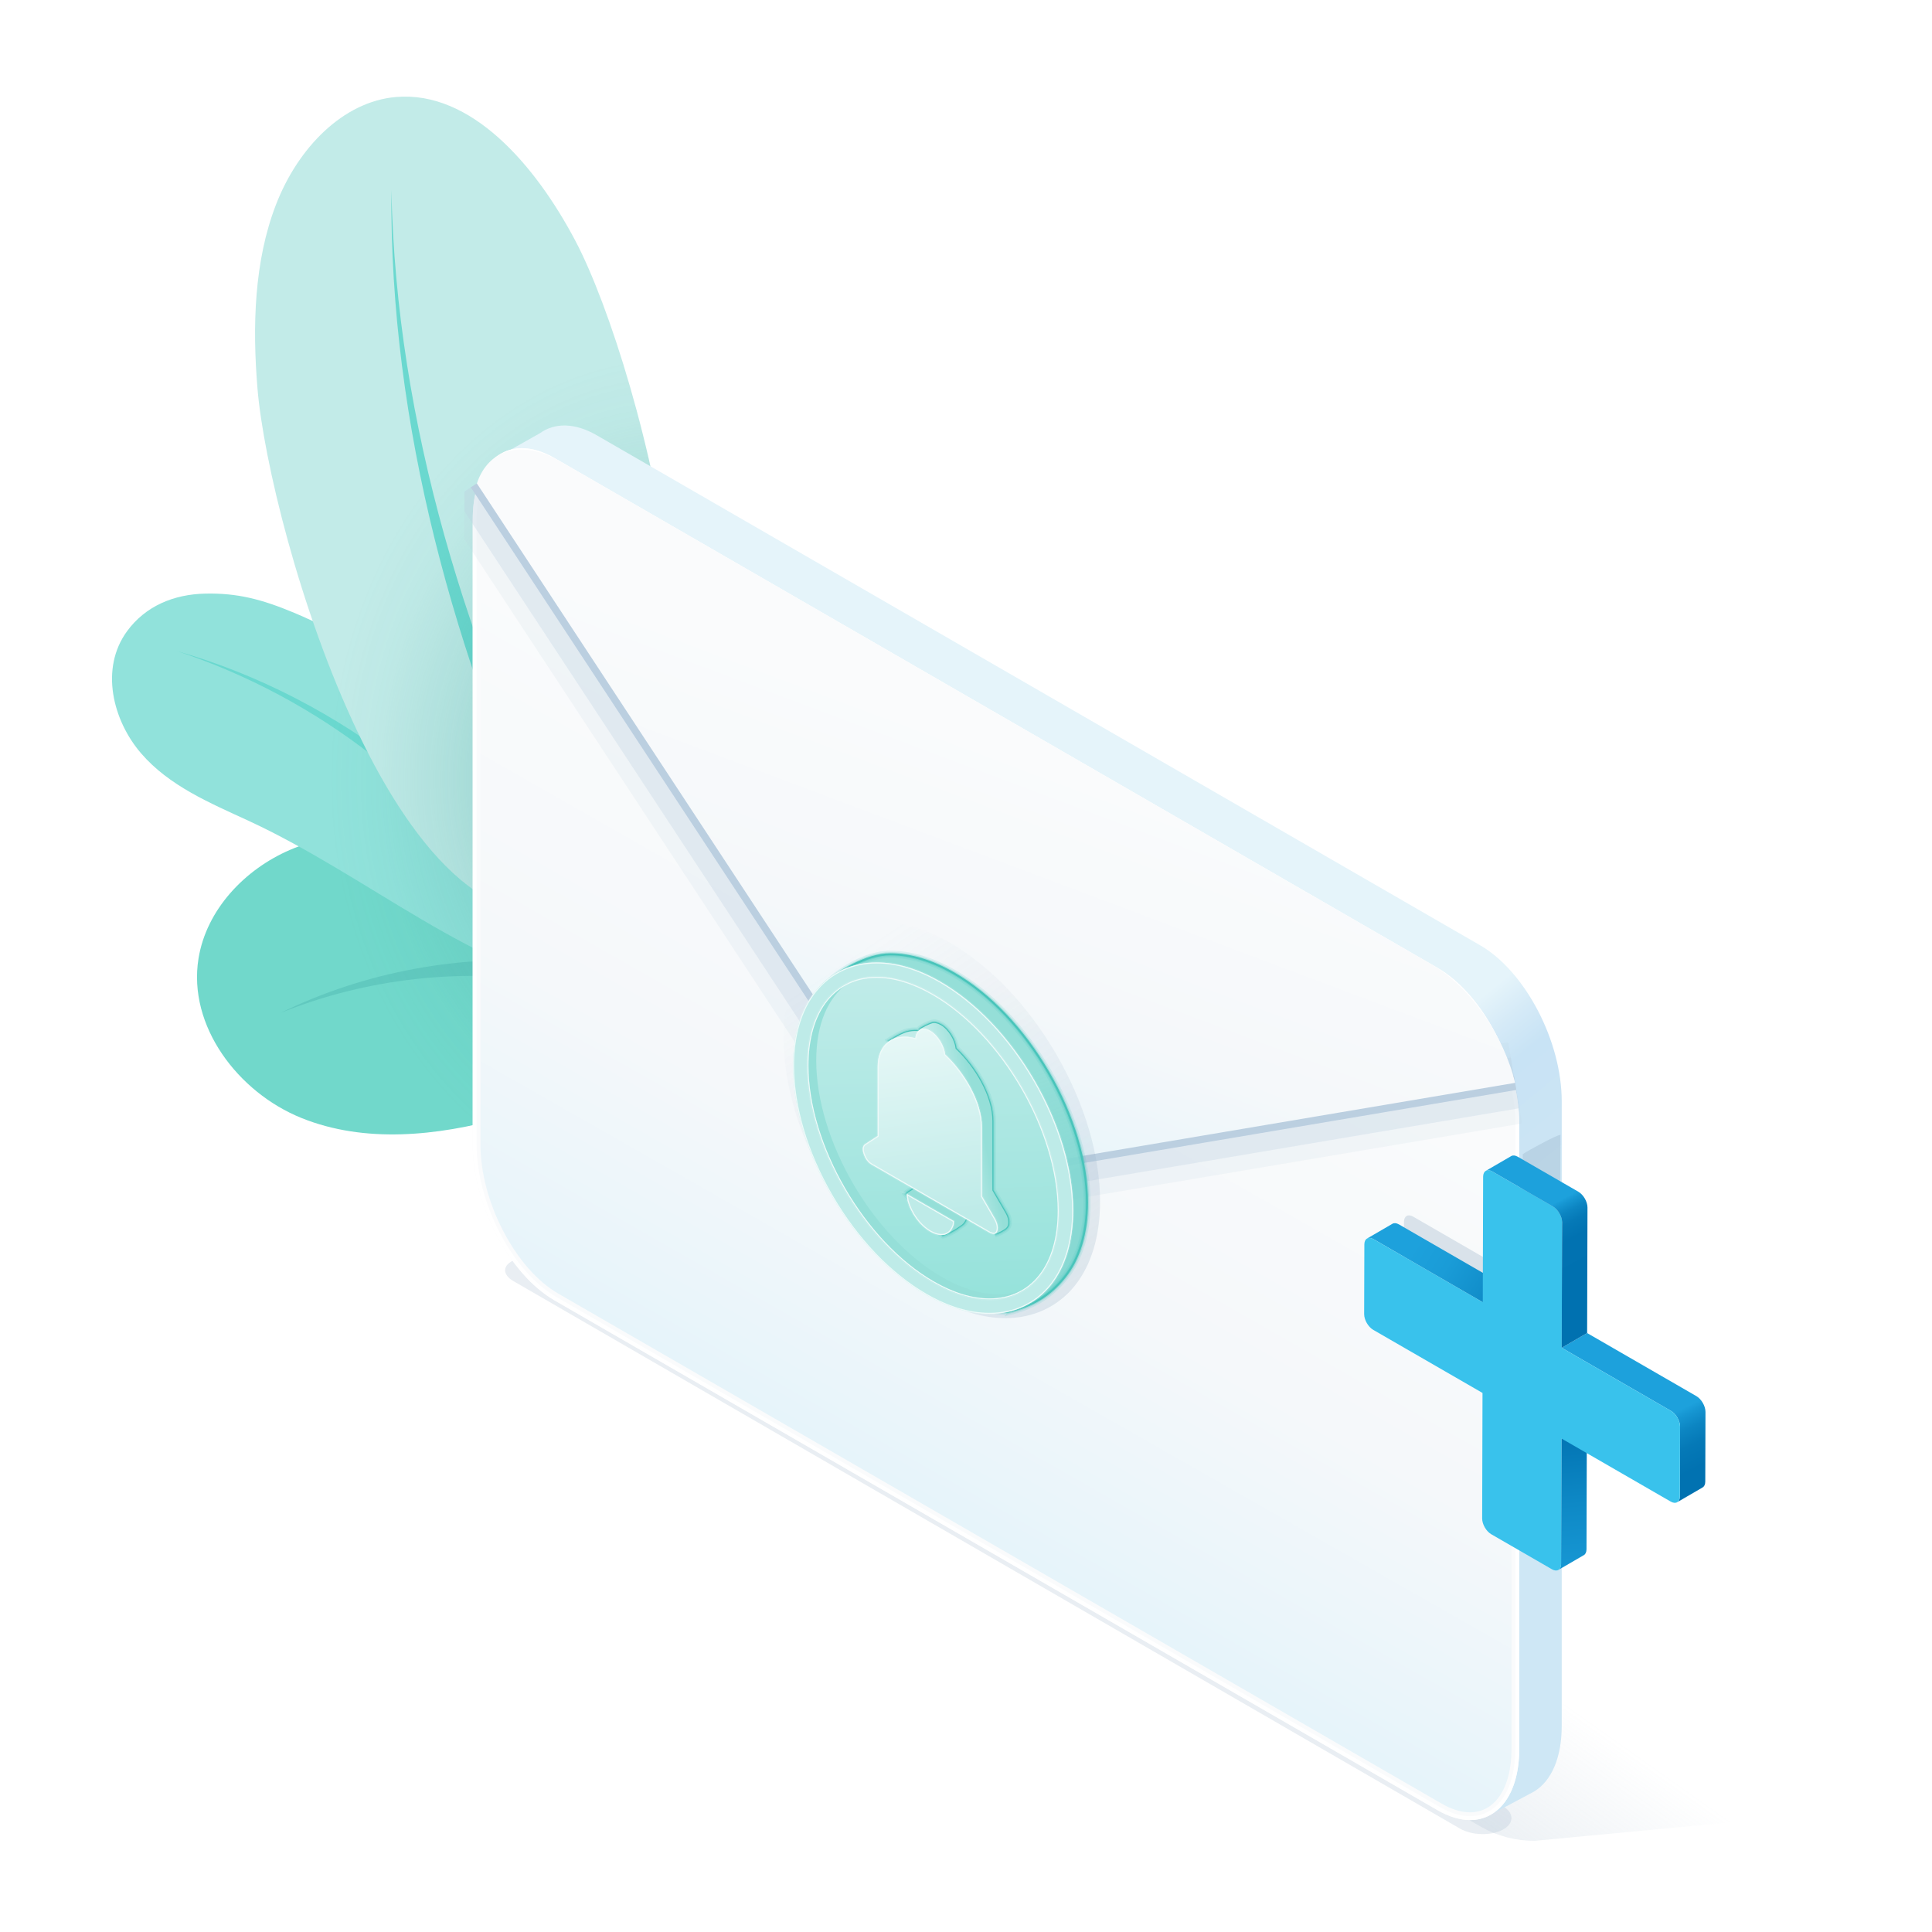 <?xml version="1.0" encoding="UTF-8"?><svg xmlns="http://www.w3.org/2000/svg" xmlns:xlink="http://www.w3.org/1999/xlink" viewBox="0 0 2500 2500"><defs><style>.cls-1,.cls-2,.cls-3,.cls-4,.cls-5,.cls-6,.cls-7,.cls-8,.cls-9,.cls-10,.cls-11,.cls-12,.cls-13,.cls-14,.cls-15,.cls-16,.cls-17,.cls-18,.cls-19,.cls-20,.cls-21,.cls-22,.cls-23,.cls-24,.cls-25,.cls-26,.cls-27,.cls-28{stroke-width:0px;}.cls-1,.cls-29,.cls-30,.cls-31{opacity:.3;}.cls-1,.cls-27{fill:#90aac1;}.cls-32,.cls-33,.cls-34,.cls-35,.cls-29,.cls-36,.cls-37,.cls-31,.cls-38,.cls-39{fill:none;}.cls-32,.cls-33,.cls-40,.cls-36{opacity:.15;}.cls-32,.cls-34,.cls-35,.cls-37,.cls-31{stroke:#48c4ba;}.cls-32,.cls-35{stroke-width:9.33px;}.cls-2{fill:url(#Degradado_sin_nombre_201);}.cls-3{fill:url(#linear-gradient);}.cls-33{stroke-width:106.64px;}.cls-33,.cls-29,.cls-38{stroke:#bacee0;}.cls-4{fill:#91e2db;}.cls-34,.cls-36,.cls-39{stroke-width:2.67px;}.cls-5{fill:url(#linear-gradient-6);}.cls-41{isolation:isolate;}.cls-6{fill:url(#Degradado_sin_nombre_201-2);}.cls-7{fill:#eefaf9;}.cls-8{fill:#61c9bf;}.cls-9{fill:url(#linear-gradient-5);}.cls-10{fill:#39c2ec;}.cls-11{fill:#fafbfc;}.cls-29{stroke-width:66.65px;}.cls-42{filter:url(#AI_DesenfoqueGaussiano_7-4);}.cls-12{fill:#fff;}.cls-43{filter:url(#AI_DesenfoqueGaussiano_7-2);}.cls-36,.cls-39{stroke:#eefaf9;stroke-miterlimit:10;}.cls-37,.cls-31{stroke-width:5.33px;}.cls-13{fill:url(#linear-gradient-2);}.cls-14{fill:#71d8cb;}.cls-15{fill:url(#linear-gradient-7);}.cls-16{fill:url(#linear-gradient-3);}.cls-17{fill:url(#Degradado_sin_nombre_203);}.cls-18{fill:url(#linear-gradient-9);}.cls-19{fill:url(#radial-gradient);}.cls-44{filter:url(#AI_DesenfoqueGaussiano_7);opacity:.2;}.cls-20{fill:#95dfd8;}.cls-21{fill:url(#linear-gradient-8);}.cls-22{fill:#6ad8cf;}.cls-23{fill:url(#Degradado_sin_nombre_202);}.cls-45{mask:url(#mask);}.cls-24{fill:#beebe8;}.cls-38{stroke-width:18.66px;}.cls-25{fill:url(#linear-gradient-10);}.cls-46{filter:url(#AI_DesenfoqueGaussiano_7-3);}.cls-26{fill:url(#linear-gradient-4);}.cls-28{fill:#c2ebe8;}</style><radialGradient id="radial-gradient" cx="874.35" cy="1011.14" fx="874.35" fy="1011.14" r="540.85" gradientTransform="translate(0 -224.9) scale(1 1.22)" gradientUnits="userSpaceOnUse"><stop offset=".14" stop-color="#43a39b" stop-opacity=".6"/><stop offset=".34" stop-color="#43a39b" stop-opacity=".36"/><stop offset=".54" stop-color="#43a39b" stop-opacity=".16"/><stop offset=".71" stop-color="#43a39b" stop-opacity=".04"/><stop offset=".83" stop-color="#43a39b" stop-opacity="0"/></radialGradient><filter id="AI_DesenfoqueGaussiano_7"><feGaussianBlur stdDeviation="7"/></filter><filter id="AI_DesenfoqueGaussiano_7-2"><feGaussianBlur stdDeviation="7"/></filter><linearGradient id="linear-gradient" x1="1432.8" y1="2221.96" x2="1640.05" y2="1929.93" gradientUnits="userSpaceOnUse"><stop offset="0" stop-color="#90aac1" stop-opacity=".3"/><stop offset="1" stop-color="#90aac1" stop-opacity="0"/></linearGradient><linearGradient id="linear-gradient-2" x1="1567.92" y1="1338.75" x2="1885.96" y2="1731" gradientUnits="userSpaceOnUse"><stop offset="0" stop-color="#e5f4fa"/><stop offset=".36" stop-color="#e5f4fa"/><stop offset=".45" stop-color="#d5eaf7"/><stop offset=".54" stop-color="#c8e3f5"/><stop offset=".74" stop-color="#cbe4f4"/><stop offset="1" stop-color="#cee7f5"/></linearGradient><linearGradient id="linear-gradient-3" x1="1442.8" y1="1197.35" x2="1058.16" y2="1872.21" gradientUnits="userSpaceOnUse"><stop offset="0" stop-color="#fafbfc"/><stop offset=".55" stop-color="#f5f8fa"/><stop offset=".89" stop-color="#eaf5fa"/><stop offset=".99" stop-color="#e6f4fa"/></linearGradient><linearGradient id="linear-gradient-4" x1="597.51" y1="1111.12" x2="1965.25" y2="1111.12" gradientUnits="userSpaceOnUse"><stop offset="0" stop-color="#000"/><stop offset=".15" stop-color="#fff"/><stop offset=".9" stop-color="#fff"/><stop offset="1" stop-color="#000"/></linearGradient><mask id="mask" x="432.85" y="498.79" width="1676" height="1170" maskUnits="userSpaceOnUse"><rect class="cls-26" x="600.99" y="575.56" width="1382.01" height="1071.13"/></mask><filter id="AI_DesenfoqueGaussiano_7-3"><feGaussianBlur stdDeviation="7"/></filter><linearGradient id="linear-gradient-5" x1="1309.12" y1="959.26" x2="1116.2" y2="1472.46" gradientUnits="userSpaceOnUse"><stop offset="0" stop-color="#fafbfc"/><stop offset=".55" stop-color="#f5f8fa"/><stop offset=".99" stop-color="#e5f4fa"/></linearGradient><filter id="AI_DesenfoqueGaussiano_7-4"><feGaussianBlur stdDeviation="7"/></filter><linearGradient id="linear-gradient-6" x1="1571.52" y1="1972.9" x2="1083.21" y2="1247.46" gradientUnits="userSpaceOnUse"><stop offset="0" stop-color="#90aac1" stop-opacity=".4"/><stop offset="1" stop-color="#90aac1" stop-opacity="0"/></linearGradient><linearGradient id="linear-gradient-7" x1="1213.49" y1="1427.73" x2="1258.24" y2="1558.83" gradientUnits="userSpaceOnUse"><stop offset="0" stop-color="#95dfd8"/><stop offset="1" stop-color="#7fd8d1" stop-opacity=".9"/></linearGradient><linearGradient id="linear-gradient-8" x1="1201.21" y1="1238.03" x2="1217.11" y2="1840.36" gradientTransform="translate(909.97 -408.3) rotate(30.36)" gradientUnits="userSpaceOnUse"><stop offset="0" stop-color="#c2ece9"/><stop offset="1" stop-color="#86dfd6"/></linearGradient><linearGradient id="linear-gradient-9" x1="1230.52" y1="1464" x2="1269.38" y2="1455.17" gradientUnits="userSpaceOnUse"><stop offset="0" stop-color="#c2ece9"/><stop offset="1" stop-color="#95dfd8"/></linearGradient><linearGradient id="linear-gradient-10" x1="1175.84" y1="1330.25" x2="1208.81" y2="1575.18" gradientUnits="userSpaceOnUse"><stop offset="0" stop-color="#e8f8f7"/><stop offset="1" stop-color="#beebe8"/></linearGradient><linearGradient id="Degradado_sin_nombre_203" x1="1100.5" y1="1842.31" x2="1076.16" y2="2124.92" gradientTransform="translate(3127.36) rotate(-180) scale(1 -1)" gradientUnits="userSpaceOnUse"><stop offset="0" stop-color="#0071b0"/><stop offset=".37" stop-color="#0e89c6"/><stop offset=".73" stop-color="#199ad6"/><stop offset="1" stop-color="#1da1dc"/></linearGradient><linearGradient id="Degradado_sin_nombre_202" x1="1148.2" y1="1707.59" x2="1298.54" y2="1614.95" gradientTransform="translate(3127.36) rotate(-180) scale(1 -1)" gradientUnits="userSpaceOnUse"><stop offset="0" stop-color="#0071b0"/><stop offset=".1" stop-color="#0479b7"/><stop offset=".42" stop-color="#128fcb"/><stop offset=".72" stop-color="#1a9cd7"/><stop offset="1" stop-color="#1da1dc"/></linearGradient><linearGradient id="Degradado_sin_nombre_201" x1="913.4" y1="1986.63" x2="1044.51" y2="1720.1" gradientTransform="translate(3127.36) rotate(-180) scale(1 -1)" gradientUnits="userSpaceOnUse"><stop offset="0" stop-color="#0071b0"/><stop offset=".29" stop-color="#0172b1"/><stop offset=".39" stop-color="#0579b7"/><stop offset=".46" stop-color="#0c85c2"/><stop offset=".52" stop-color="#1696d2"/><stop offset=".55" stop-color="#1da1dc"/><stop offset=".98" stop-color="#1da1dc"/><stop offset="1" stop-color="#1da1dc"/></linearGradient><linearGradient id="Degradado_sin_nombre_201-2" x1="1083.91" y1="1661.76" x2="1176.19" y2="1489.45" xlink:href="#Degradado_sin_nombre_201"/></defs><g id="Plant"><path class="cls-14" d="m375.17,1099.78c-58.69,25.28-108.12,77.48-118.31,140.56-14.11,87.31,51.22,173.25,133.24,206.34,82.02,33.09,175.29,23.23,260.56-.21,110.33-30.33,310.79-142.43,170.07-260.42-108-90.56-313.56-143.11-445.55-86.27Z"/><path class="cls-8" d="m362.79,1310.81c109.71-53.73,235.45-77.11,359.57-65.54l-3.42,26.44c-118.03-19.76-242.82-6.51-356.15,39.1,0,0,113.33-45.62,0,0Z"/><path class="cls-4" d="m781.83,1288.15c-170.39-31.9-303.3-153.58-461.04-226.45-48.74-22.51-101.94-44.64-138.38-87.08-36.44-42.44-53.3-109.43-18.07-157.73,23.74-32.54,60.19-47.86,101.33-48.76,41.14-.9,72.77,7.17,115.07,24.87,221.7,92.76,301.83,292.02,401.08,495.14Z"/><path class="cls-22" d="m228.83,842.47c207.88,58.82,412.63,212.07,504.13,410.91,0,0-24.62,10.22-24.62,10.22-9.86-24.97-21.94-49.21-35.64-72.6-99.12-164.18-262.07-288.6-443.87-348.54h0Z"/><path class="cls-28" d="m333.2,502.95c-6.75-80.97-4.33-165.07,23.94-238.21,28.27-73.14,86.52-133.41,155.47-139.24,96.91-8.19,179.7,87.36,231.64,185.53,87.64,165.66,239.7,754.24,19.83,857.16-244.56,114.47-415.69-483.04-430.88-665.23Z"/><path class="cls-22" d="m506.46,246.25c6.41,303.62,99.14,598.8,232.84,869.41,0,0-24.12,11.37-24.12,11.37-126.38-275.89-211.22-575.59-208.73-880.78h0Z"/><path class="cls-19" d="m820.72,1186.04c-11.73-9.83-24.61-19.22-38.42-28.06,192.86-126.59,47.05-686.12-38.05-846.96-51.93-98.16-134.73-193.72-231.64-185.53-68.95,5.83-127.2,66.1-155.47,139.24-28.27,73.14-30.69,157.24-23.94,238.21,5.39,64.71,30.46,181.8,71.5,300.77-7.8-3.71-15.77-7.29-23.95-10.72-42.3-17.7-73.93-25.76-115.07-24.87-41.14.9-77.59,16.21-101.33,48.76-35.23,48.3-18.37,115.29,18.07,157.73,36.44,42.44,89.64,64.57,138.38,87.08,22.36,10.33,44.21,21.64,65.75,33.53-3.85,1.43-7.64,2.94-11.38,4.55-58.69,25.28-108.12,77.48-118.31,140.56-14.11,87.31,51.22,173.25,133.24,206.34,82.02,33.09,175.29,23.23,260.56-.21,110.33-30.33,310.79-142.43,170.07-260.42Z"/></g><g id="Email"><g class="cls-44"><path class="cls-27" d="m666.5,1630.03c-16.36,6.47-17.28,18.96-2.05,27.75l1224.96,708.51c15.24,8.8,40.06,9.39,55.16,1.31,15.1-8.08,14.99-21.88-.25-30.68l-1217.08-703.96c-15.24-8.8-41.09-10.7-57.46-4.24l-3.29,1.3Z"/></g><g class="cls-43"><path class="cls-3" d="m1985.62,2382.07l371.14-35.15-1256.52-705.58-318.41,71.01,1135.74,652.18c20.84,11.5,44.25,17.54,68.05,17.54Z"/></g><path class="cls-13" d="m1915.24,1223.17L772.22,563.25c-28.63-16.53-54.59-16.32-73.61-2.65l-37.5,21.15,111.98,155.62,1158.14,1609.55,52.49-27.93c.47-.26.93-.53,1.39-.8l.48-.28h0c21.64-13.3,35.27-42.93,35.27-84.67v-808.28c0-77.77-47.28-168.11-105.61-201.79Z"/><path class="cls-16" d="m1902.25,2350.11c-12.37,0-25.63-4.04-39.43-12l-1143.02-659.92c-56.85-32.83-103.11-121.4-103.11-197.46v-808.27c0-53.16,23.03-87.51,58.68-87.51,12.37,0,25.63,4.04,39.43,12l1143.02,659.92c56.85,32.83,103.11,121.4,103.11,197.46v808.28c0,53.16-23.03,87.51-58.68,87.51Z"/><path class="cls-11" d="m675.38,579.94v10h0c11.48,0,23.9,3.81,36.93,11.33l1143.02,659.92c26.59,15.35,51.74,43.88,70.82,80.33,19.21,36.71,29.79,76.76,29.79,112.79v808.28c0,25.93-5.52,47.44-15.96,62.2-9.4,13.29-22.44,20.32-37.73,20.32-11.48,0-23.9-3.81-36.93-11.33l-1143.02-659.92c-26.59-15.35-51.74-43.88-70.82-80.33-19.21-36.71-29.79-76.76-29.79-112.79v-808.28c0-25.93,5.52-47.44,15.96-62.2,9.4-13.29,22.44-20.32,37.73-20.32v-10m0,0c-37.47,0-63.68,34.61-63.68,92.51v808.28c0,77.77,47.28,168.11,105.61,201.79l1143.02,659.92c14.9,8.6,29.07,12.67,41.93,12.67,37.47,0,63.68-34.61,63.68-92.51v-808.28c0-77.77-47.28-168.11-105.61-201.79L717.3,592.61c-14.9-8.6-29.07-12.67-41.93-12.67h0Z"/><path class="cls-12" d="m675.38,579.94v5h0c12.36,0,25.63,4.04,39.43,12l1143.02,659.92c56.85,32.82,103.11,121.4,103.11,197.46v808.28c0,53.16-23.03,87.51-58.68,87.51-12.37,0-25.63-4.04-39.43-12l-1143.02-659.92c-56.85-32.82-103.11-121.4-103.11-197.46v-808.28c0-53.16,23.03-87.51,58.68-87.51v-5m0,0c-37.47,0-63.68,34.61-63.68,92.51v808.28c0,77.77,47.28,168.11,105.61,201.79l1143.02,659.92c14.9,8.6,29.07,12.67,41.93,12.67,37.47,0,63.68-34.61,63.68-92.51v-808.28c0-77.77-47.28-168.11-105.61-201.79L717.3,592.61c-14.9-8.6-29.07-12.67-41.93-12.67h0Z"/><g class="cls-45"><g class="cls-46"><path class="cls-33" d="m617.09,625.56l531.19,807.93c41.1,61.33,99.43,95.01,140.54,81.14l671.72-113.43"/><path class="cls-38" d="m617.09,625.56l531.19,807.93c41.1,61.33,99.43,95.01,140.54,81.14l671.72-113.43"/><path class="cls-29" d="m617.09,625.56l531.19,807.93c41.1,61.33,99.43,95.01,140.54,81.14l671.72-113.43"/></g><path class="cls-9" d="m617.09,625.56l531.19,807.93c41.1,61.33,99.43,95.01,140.54,81.14l671.72-113.43c-14.67-61.13-57.69-124.12-108.5-153.45L725.59,597.4c-50.81-29.33-93.83-16.03-108.5,28.16Z"/></g></g><g id="Wax"><g id="A"><g class="cls-42"><path class="cls-5" d="m1301.22,1705.67c-29.48,0-60.79-9.45-93.06-28.08-52.21-30.14-101.07-81.41-137.59-144.35-36.53-62.97-56.65-130.64-56.65-190.55,0-44.6,11.32-82.28,32.73-108.94,21.71-27.03,53.5-41.92,89.53-41.92,29.48,0,60.79,9.45,93.06,28.08,52.21,30.14,101.07,81.41,137.59,144.35,36.53,62.97,56.65,130.64,56.65,190.55,0,44.6-11.32,82.28-32.73,108.94-21.71,27.03-53.5,41.92-89.53,41.92Z"/></g><path class="cls-15" d="m1304.72,1697.48c-26.1,0-60.2-16.14-88.76-32.63-46.21-26.68-89.46-72.06-121.78-127.77-32.34-55.74-50.14-115.63-50.14-168.66,0-39.48-2.06-76.69,20.85-96.48,21.87-18.9,55.48-37.05,87.37-37.05,26.1,0,53.81,8.36,82.37,24.85,46.21,26.68,89.46,72.06,121.78,127.77,32.34,55.74,50.14,115.63,50.14,168.66,0,39.48-10.02,72.82-28.97,96.43-19.21,23.93-40.86,36.99-72.86,44.88Z"/><path class="cls-32" d="m1304.72,1697.48c-26.1,0-60.2-16.14-88.76-32.63-46.21-26.68-89.46-72.06-121.78-127.77-32.34-55.74-50.14-115.63-50.14-168.66,0-39.48,2.32-69.4,22.86-91.63,18.33-19.85,53.47-41.9,85.36-41.9,26.1,0,53.81,8.36,82.37,24.85,46.21,26.68,89.46,72.06,121.78,127.77,32.34,55.74,50.14,115.63,50.14,168.66,0,39.48-10.02,72.82-28.97,96.43-19.21,23.93-40.86,36.99-72.86,44.88Z"/><path class="cls-31" d="m1304.72,1697.48c-26.1,0-60.2-16.14-88.76-32.63-46.21-26.68-89.46-72.06-121.78-127.77-32.34-55.74-50.14-115.63-50.14-168.66,0-39.48,2.32-69.4,22.86-91.63,18.33-19.85,53.47-41.9,85.36-41.9,26.1,0,53.81,8.36,82.37,24.85,46.21,26.68,89.46,72.06,121.78,127.77,32.34,55.74,50.14,115.63,50.14,168.66,0,39.48-10.02,72.82-28.97,96.43-19.21,23.93-40.86,36.99-72.86,44.88Z"/><path class="cls-34" d="m1304.72,1697.48c-26.1,0-60.2-16.14-88.76-32.63-46.21-26.68-89.46-72.06-121.78-127.77-32.34-55.74-50.14-115.63-50.14-168.66,0-39.48,2.32-69.4,22.86-91.63,18.33-19.85,53.47-41.9,85.36-41.9,26.1,0,53.81,8.36,82.37,24.85,46.21,26.68,89.46,72.06,121.78,127.77,32.34,55.74,50.14,115.63,50.14,168.66,0,39.48-10.02,72.82-28.97,96.43-19.21,23.93-40.86,36.99-72.86,44.88Z"/><path class="cls-24" d="m1280.45,1700.17c-26.1,0-53.81-8.36-82.37-24.85-46.21-26.68-89.46-72.06-121.78-127.77-32.34-55.74-50.14-115.63-50.14-168.66,0-39.48,10.02-72.82,28.97-96.43,19.21-23.93,47.36-37.1,79.25-37.1,26.1,0,53.81,8.36,82.37,24.85,46.21,26.68,89.46,72.06,121.78,127.77,32.34,55.74,50.14,115.63,50.14,168.66,0,39.48-10.02,72.82-28.97,96.43-19.21,23.93-47.36,37.1-79.25,37.1Z"/><ellipse class="cls-21" cx="1207.41" cy="1472.76" rx="132.28" ry="229.12" transform="translate(-578.81 812.24) rotate(-30.36)"/><path class="cls-20" d="m1218.77,1652.48c-89.79-51.84-162.58-177.3-162.58-280.23,0-47.71,15.65-82.19,41.37-100.31-32.41,15.36-52.74,52.56-52.74,106.95,0,102.93,72.79,228.39,162.58,280.23,48.17,27.81,91.44,28.77,121.21,7.8-28.93,13.71-67.49,10.01-109.84-14.44Z"/><path class="cls-18" d="m1301.16,1569.75l-17-29.31v-89.65c0-32.48-22.67-70.26-47.61-93.75-1.13-11.05-9.07-24.73-19.27-30.62-4.4-2.54-8.37-3.13-11.56-2.12,0,0,0,0,0,0-1.81.39-14.17,5.8-15.84,8.43-.55.86,3.57.13,3.23,2.22-9.14-1.68-17.69-.79-24.76,2.57h0c-5.54,2.05-17.32,9.44-17.32,9.44,0,0,136.49,249.39,136.82,249.36,2.53-.24,11.98-4.93,14.46-7.72,3.4-3.23,3.4-11.03-1.13-18.85Z"/><path class="cls-20" d="m1189.94,1534.7c-1.97.51-15.04,7.98-16.81,10.07,0,0,45.45,53.22,46.41,53.32,2.74.29,14.06-5.7,18.08-8.47,3.77-2.59,7.4-5.09,7.41-5.11,2.08-1.79,3.78-4.23,4.99-7.33,1.13-1.94,1.13-4.54,1.13-7.14l-61.21-35.34Z"/><g class="cls-40"><path class="cls-35" d="m1301.16,1569.75l-17-29.31v-89.65c0-32.48-22.67-70.26-47.61-93.75-1.13-11.05-9.07-24.73-19.27-30.62-4.4-2.54-8.37-3.13-11.56-2.12,0,0,0,0,0,0-1.81.39-14.17,5.8-15.84,8.43-.55.86,3.57.13,3.23,2.22-9.14-1.68-17.69-.79-24.76,2.57h0c-5.54,2.05-17.32,9.44-17.32,9.44,0,0,136.49,249.39,136.82,249.36,2.53-.24,11.98-4.93,14.46-7.72,3.4-3.23,3.4-11.03-1.13-18.85Z"/><path class="cls-35" d="m1189.94,1534.7c-1.97.51-15.04,7.98-16.81,10.07,0,0,45.45,53.22,46.41,53.32,2.74.29,14.06-5.7,18.08-8.47,3.77-2.59,7.4-5.09,7.41-5.11,2.08-1.79,3.78-4.23,4.99-7.33,1.13-1.94,1.13-4.54,1.13-7.14l-61.21-35.34Z"/></g><g class="cls-30"><path class="cls-37" d="m1301.16,1569.75l-17-29.31v-89.65c0-32.48-22.67-70.26-47.61-93.75-1.13-11.05-9.07-24.73-19.27-30.62-4.4-2.54-8.37-3.13-11.56-2.12,0,0,0,0,0,0-1.81.39-14.17,5.8-15.84,8.43-.55.86,3.57.13,3.23,2.22-9.14-1.68-17.69-.79-24.76,2.57h0c-5.54,2.05-17.32,9.44-17.32,9.44,0,0,136.49,249.39,136.82,249.36,2.53-.24,11.98-4.93,14.46-7.72,3.4-3.23,3.4-11.03-1.13-18.85Z"/><path class="cls-37" d="m1189.94,1534.7c-1.97.51-15.04,7.98-16.81,10.07,0,0,45.45,53.22,46.41,53.32,2.74.29,14.06-5.7,18.08-8.47,3.77-2.59,7.4-5.09,7.41-5.11,2.08-1.79,3.78-4.23,4.99-7.33,1.13-1.94,1.13-4.54,1.13-7.14l-61.21-35.34Z"/></g><path class="cls-34" d="m1301.16,1569.75l-17-29.31v-89.65c0-32.48-22.67-70.26-47.61-93.75-1.13-11.05-9.07-24.73-19.27-30.62-4.4-2.54-8.37-3.13-11.56-2.12,0,0,0,0,0,0-1.81.39-14.17,5.8-15.84,8.43-.55.86,3.57.13,3.23,2.22-9.14-1.68-17.69-.79-24.76,2.57h0c-5.54,2.05-17.32,9.44-17.32,9.44,0,0,136.49,249.39,136.82,249.36,2.53-.24,11.98-4.93,14.46-7.72,3.4-3.23,3.4-11.03-1.13-18.85Z"/><path class="cls-34" d="m1189.94,1534.7c-1.97.51-15.04,7.98-16.81,10.07,0,0,45.45,53.22,46.41,53.32,2.74.29,14.06-5.7,18.08-8.47,3.77-2.59,7.4-5.09,7.41-5.11,2.08-1.79,3.78-4.23,4.99-7.33,1.13-1.94,1.13-4.54,1.13-7.14l-61.21-35.34Z"/><path class="cls-18" d="m1301.16,1569.75l-17-29.31v-89.65c0-32.48-22.67-70.26-47.61-93.75-1.13-11.05-9.07-24.73-19.27-30.62-4.4-2.54-8.37-3.13-11.56-2.12,0,0,0,0,0,0-1.81.39-14.17,5.8-15.84,8.43-.55.86,3.57.13,3.23,2.22-9.14-1.68-17.69-.79-24.76,2.57h0c-5.54,2.05-17.32,9.44-17.32,9.44,0,0,136.49,249.39,136.82,249.36,2.53-.24,11.98-4.93,14.46-7.72,3.4-3.23,3.4-11.03-1.13-18.85Z"/><path class="cls-20" d="m1189.94,1534.7c-1.97.51-15.04,7.98-16.81,10.07,0,0,45.45,53.22,46.41,53.32,2.74.29,14.06-5.7,18.08-8.47,3.77-2.59,7.4-5.09,7.41-5.11,2.08-1.79,3.78-4.23,4.99-7.33,1.13-1.94,1.13-4.54,1.13-7.14l-61.21-35.34Z"/><path class="cls-25" d="m1287.61,1577.08l-17-29.31v-89.65c0-32.48-22.67-70.26-47.61-93.75-1.13-11.05-9.07-24.73-19.27-30.62-10.2-5.89-18.14-1.38-19.27,9.66-26.07-7.26-48.74,5.64-48.74,36.83v89.65s-15.87,10.33-15.87,10.33c-3.4,1.93-4.53,6.48-2.27,12.98,2.27,6.51,5.67,11.07,10.2,13.69l151.88,87.69c3.4,1.96,6.8,2.63,9.07,1.34,3.4-3.23,3.4-11.03-1.13-18.85Z"/><path class="cls-24" d="m1173.13,1544.77c0,2.6,1.13,5.85,1.13,8.45,4.53,16.91,15.87,32.55,29.47,40.4,13.6,7.85,24.94,5.3,29.47-6.37,1.13-1.94,1.13-4.54,1.13-7.14l-61.21-35.34Z"/><path class="cls-36" d="m1173.13,1544.77c0,2.6,1.13,5.85,1.13,8.45,4.53,16.91,15.87,32.55,29.47,40.4,13.6,7.85,24.94,5.3,29.47-6.37,1.13-1.94,1.13-4.54,1.13-7.14l-61.21-35.34Z"/><path class="cls-7" d="m1174.72,1547.22l58.28,33.65c0,2.2-.1,4.24-.95,5.7l-.05.09-.04.1c-2.55,6.57-7.3,10.04-13.73,10.04-4.19,0-8.84-1.46-13.83-4.34-13.26-7.66-24.29-22.76-28.81-39.43-.02-1.38-.31-2.86-.59-4.3-.1-.5-.2-1.01-.28-1.51m-1.59-2.46c0,2.6,1.13,5.85,1.13,8.45,4.53,16.91,15.87,32.55,29.47,40.4,5.26,3.04,10.18,4.52,14.5,4.52,6.85,0,12.19-3.73,14.97-10.89,1.13-1.94,1.13-4.54,1.13-7.14l-61.21-35.34h0Z"/><path class="cls-36" d="m1287.61,1577.08l-17-29.31v-89.65c0-32.48-22.67-70.26-47.61-93.75-1.13-11.05-9.07-24.73-19.27-30.62-10.2-5.89-18.14-1.38-19.27,9.66-26.07-7.26-48.74,5.64-48.74,36.83v89.65s-15.87,10.33-15.87,10.33c-3.4,1.93-4.53,6.48-2.27,12.98,2.27,6.51,5.67,11.07,10.2,13.69l151.88,87.69c3.4,1.96,6.8,2.63,9.07,1.34,3.4-3.23,3.4-11.03-1.13-18.85Z"/><path class="cls-7" d="m1195.29,1332.49c2.38,0,5,.81,7.77,2.42,9.28,5.36,17.46,18.36,18.61,29.6l.05.49.36.34c12.76,12.03,24.45,27.35,32.89,43.16,9.35,17.5,14.29,34.66,14.29,49.62v90.01l.18.31,17,29.31c4.43,7.63,4.07,14.44,1.49,17.09-.55.28-1.2.41-1.95.41-1.61,0-3.61-.65-5.65-1.82l-151.88-87.69c-4.23-2.44-7.46-6.8-9.61-12.97-1.93-5.54-1.32-9.69,1.67-11.39l.03-.02.03-.02,15.87-10.33.61-.39v-90.38c0-11.77,3.35-21.46,9.7-28.05,5.94-6.16,14.23-9.42,23.96-9.42,4.3,0,8.81.65,13.39,1.92l1.52.42.16-1.57c.71-6.93,4.26-11.06,9.5-11.06m0-1.33c-5.91,0-10.03,4.53-10.83,12.26-4.73-1.32-9.35-1.97-13.75-1.97-19.81,0-34.99,13.27-34.99,38.8v89.65l-15.87,10.33c-3.4,1.93-4.53,6.48-2.27,12.98,2.27,6.51,5.67,11.07,10.2,13.69l151.88,87.69c2.21,1.27,4.42,2,6.31,2,1.02,0,1.96-.21,2.75-.66,3.4-3.23,3.4-11.03-1.13-18.85l-17-29.31v-89.65c0-32.48-22.67-70.26-47.61-93.75-1.13-11.05-9.07-24.73-19.27-30.61-3.06-1.77-5.91-2.6-8.44-2.6h0Z"/><g class="cls-40"><ellipse class="cls-39" cx="1207.41" cy="1472.76" rx="132.28" ry="229.12" transform="translate(-578.81 812.24) rotate(-30.36)"/></g><path class="cls-7" d="m1134.37,1265.35c22.54,0,46.89,7.46,72.37,22.17,89.29,51.55,161.93,176.76,161.93,279.11,0,34.88-8.49,63.9-24.56,83.91-15.56,19.38-37.57,29.62-63.66,29.62-22.54,0-46.89-7.46-72.37-22.17-89.29-51.55-161.93-176.76-161.93-279.11,0-34.88,8.49-63.9,24.56-83.91,15.56-19.38,37.57-29.62,63.66-29.62m0-1.33c-53.12,0-89.56,42.03-89.56,114.87,0,102.94,72.8,228.42,162.6,280.27,26.26,15.16,51.08,22.35,73.04,22.35,53.12,0,89.56-42.03,89.56-114.87,0-102.94-72.8-228.42-162.6-280.27-26.26-15.16-51.08-22.35-73.04-22.35h0Z"/><path class="cls-36" d="m1280.45,1700.17c-26.1,0-53.81-8.36-82.37-24.85-46.21-26.68-89.46-72.06-121.78-127.77-32.34-55.74-50.14-115.63-50.14-168.66,0-39.48,10.02-72.82,28.97-96.43,19.21-23.93,47.36-37.1,79.25-37.1,26.1,0,53.81,8.36,82.37,24.85,46.21,26.68,89.46,72.06,121.78,127.77,32.34,55.74,50.14,115.63,50.14,168.66,0,39.48-10.02,72.82-28.97,96.43-19.21,23.93-47.36,37.1-79.25,37.1Z"/><path class="cls-7" d="m1134.37,1246.69c25.86,0,53.35,8.3,81.71,24.67,46.01,26.56,89.09,71.77,121.3,127.28,32.22,55.54,49.96,115.2,49.96,167.99,0,39.17-9.92,72.23-28.68,95.59-18.95,23.6-46.73,36.6-78.21,36.6-25.86,0-53.35-8.3-81.7-24.67-46.01-26.57-89.09-71.77-121.3-127.28-32.22-55.54-49.96-115.2-49.96-167.99,0-39.17,9.92-72.23,28.68-95.59,18.95-23.6,46.73-36.6,78.21-36.6m0-1.33c-31.89,0-60.03,13.18-79.25,37.1-18.95,23.6-28.97,56.95-28.97,96.43,0,53.02,17.81,112.92,50.14,168.66,32.32,55.71,75.57,101.09,121.78,127.77,28.56,16.49,56.27,24.85,82.37,24.85,31.89,0,60.03-13.18,79.25-37.1,18.95-23.6,28.97-56.95,28.97-96.43,0-53.02-17.81-112.92-50.14-168.66-32.32-55.71-75.57-101.09-121.78-127.77-28.56-16.49-56.28-24.85-82.37-24.85h0Z"/></g></g><g id="PlusTeal"><path class="cls-1" d="m2019.23,1468.62c-3.27-1.19-43.78,21.31-48.82,24.85l-.46,162.43-141.36-81.61c-6.54-3.77-11.86-.74-11.88,6.77l-.26,90.16c-.02,7.5,5.26,16.65,11.8,20.43l141.36,81.61-.46,162.43c-.02,7.51,5.26,16.65,11.79,20.42,0,0,35.63-26.57,35.66-34.08l2.62-453.41Z"/><g id="PlusBlue"><g id="_Blue"><g class="cls-41"><path class="cls-17" d="m2020.05,2023.86l.46-162.43,32.88-19.11-.46,162.43c-.01,3.73-1.33,6.35-3.45,7.58l-32.88,19.11c2.12-1.23,3.44-3.86,3.45-7.58Z"/><path class="cls-23" d="m1801.81,1583.56c2.15-1.25,5.13-1.08,8.42.82l141.36,81.61-32.88,19.11-141.36-81.61c-3.29-1.9-6.27-2.07-8.42-.82l32.88-19.11Z"/><path class="cls-2" d="m2053.73,1724.96l141.36,81.61c6.54,3.77,11.81,12.92,11.79,20.43l-.26,90.16c-.01,3.73-1.33,6.35-3.45,7.59l-32.88,19.11c2.12-1.23,3.44-3.86,3.45-7.59l.26-90.16c.02-7.51-5.25-16.66-11.79-20.43l-141.36-81.61,32.88-19.11Z"/><path class="cls-10" d="m1931.04,1515.91c-6.53-3.77-11.85-.75-11.87,6.76l-.46,162.43-141.36-81.61c-6.54-3.77-11.86-.74-11.88,6.77l-.26,90.16c-.02,7.5,5.26,16.65,11.8,20.43l141.36,81.61-.46,162.43c-.02,7.51,5.26,16.65,11.79,20.42l78.47,45.3c6.54,3.77,11.86.75,11.88-6.76l.46-162.43,141.36,81.61c6.54,3.77,11.85.74,11.87-6.76l.26-90.16c.02-7.51-5.25-16.66-11.79-20.43l-141.36-81.61.46-162.43c.02-7.51-5.26-16.65-11.8-20.43l-78.47-45.3Z"/><path class="cls-6" d="m1955.5,1495.97c2.15-1.25,5.13-1.07,8.42.82l78.47,45.3c6.54,3.77,11.82,12.92,11.8,20.43l-.46,162.43-32.88,19.11.46-162.43c.02-7.51-5.26-16.65-11.8-20.43l-78.47-45.3c-3.29-1.9-6.27-2.07-8.42-.82l32.88-19.11Z"/></g></g></g></g></svg>